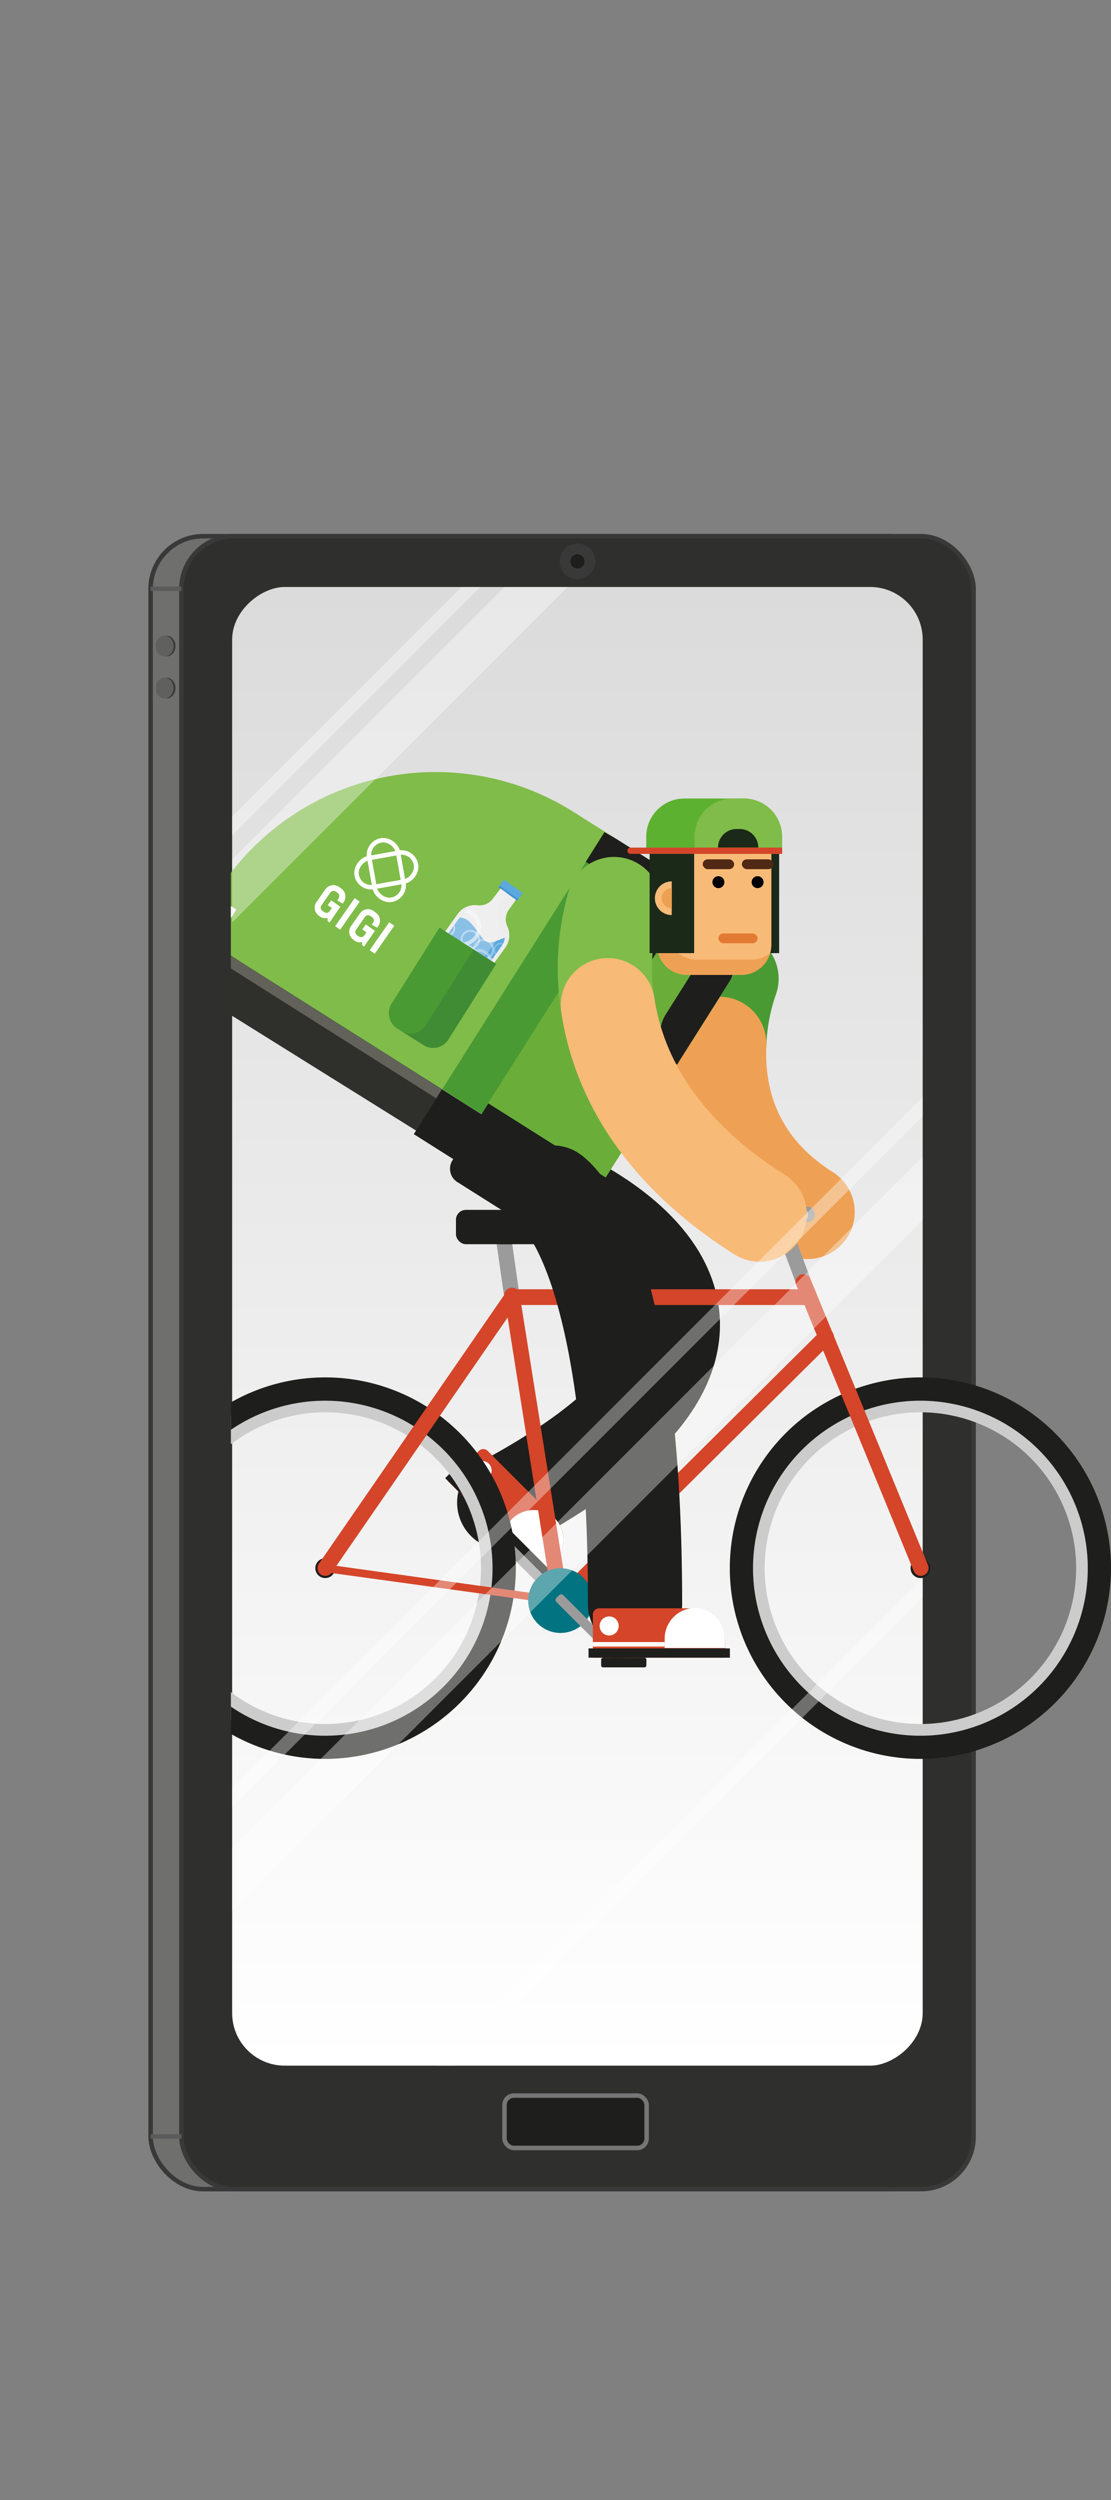 <svg viewBox="0 0 141.18 317.45" xmlns="http://www.w3.org/2000/svg" xmlns:xlink="http://www.w3.org/1999/xlink"><rect x="0" y="0" width="141.18" height="317.45" fill="#808080" stroke="none"/><linearGradient id="a" gradientTransform="matrix(0 -1 1 0 -46.09 155.15)" gradientUnits="userSpaceOnUse" x1="54.53" x2="54.53" y1="194.49" y2="6.75"><stop offset="0" stop-color="#fff"/><stop offset="1" stop-color="#dbdbdb"/></linearGradient><clipPath id="b" transform="translate(18.85 67.79)"><path d="m10.49 21.67h189.92v146.4h-189.92z"/></clipPath><clipPath id="c" transform="translate(18.85 67.79)"><path d="m33.2 58.9a.76.76 0 0 1 -.2-1.06l6.7-9.33a2.2 2.2 0 0 1 2-.88 2.61 2.61 0 0 0 2.42-1l.67-.94 1.2.86-.67.94a2.59 2.59 0 0 0 -.21 2.62 2.2 2.2 0 0 1 -.2 2.2l-6.66 9.29a.76.76 0 0 1 -1 .17z"/></clipPath><clipPath id="d" transform="translate(18.85 67.79)"><rect height="87.75" rx="6.68" transform="matrix(0 1 -1 0 155.15 46.09)" width="187.75" x="-39.35" y="56.75"/></clipPath><rect fill="#6f6f6e" height="209.88" rx="6.68" stroke="#383938" stroke-miterlimit="10" stroke-width=".57" width="100.67" x="19.14" y="68.08"/><rect fill="#9c9b9b" height="209.88" rx="6.68" width="100.67" x="23.05" y="68.08"/><rect fill="#2f2f2d" height="209.88" rx="6.68" stroke="#383938" stroke-miterlimit="10" stroke-width=".57" width="100.67" x="23.05" y="68.08"/><rect fill="url(#a)" height="87.75" rx="6.68" transform="matrix(0 1 -1 0 174 113.88)" width="187.75" x="-39.35" y="56.75"/><g stroke-miterlimit="10" stroke-width=".57"><rect fill="#1e1e1c" height="6.65" rx="1.19" stroke="#767676" width="18.06" x="64.11" y="266.08"/><path d="m23.05 271.27h-3.91" fill="none" stroke="#5b5b5b"/><path d="m23.05 74.76h-3.91" fill="none" stroke="#5b5b5b"/></g><g clip-path="url(#b)"><path d="m74.11 56.47a28.15 28.15 0 0 0 -1.56 8.28" fill="none" stroke="#4a9a34" stroke-linecap="round" stroke-miterlimit="10" stroke-width="11.97" transform="translate(18.85 67.79)"/><path d="m72.55 64.75c-.28 6.4 1.49 15.18 11.23 21.34" fill="none" stroke="#eea154" stroke-linecap="round" stroke-miterlimit="10" stroke-width="11.97" transform="translate(18.85 67.79)"/><circle cx="102.64" cy="153.88" fill="#eea154" r="5.45"/><path d="m51.39 83.63s38.15 15.51-6.17 39.37" fill="none" stroke="#1e1e1c" stroke-linecap="round" stroke-miterlimit="10" stroke-width="11.97" transform="translate(18.85 67.79)"/><path d="m51.55 130.6-1.55 1.58-11.9-11.88 3.9-3.87a.79.79 0 0 1 1.12 0l8.46 8.47a.47.47 0 0 1 .1.1 4 4 0 0 1 -.13 5.6z" fill="#d54529" transform="translate(18.85 67.79)"/><path d="m35.49 125.26h17.96v1.18h-17.96z" fill="#1e1e1c" transform="matrix(.707 .707 -.707 .707 120.87 73.2)"/><circle cx="61.26" cy="186.71" fill="#fff" r="1.21"/><path d="m51.55 130.6-.74.74-5.43-5.43.82-.82a3.92 3.92 0 0 1 5.45-.09 4 4 0 0 1 -.1 5.6z" fill="#fff" transform="translate(18.85 67.79)"/><path d="m58.15 186.89 6.45 6.45" fill="none" stroke="#fff" stroke-miterlimit="10" stroke-width=".57"/><path d="m16.32 44.57h6.72v37.54h-6.72z" fill="#2f2f2c" transform="matrix(.53 -.85 .85 .53 -25.52 113.94)"/><path d="m37.01 70.71h6.72v11.4h-6.72z" fill="#1e1e1c" transform="matrix(.534 -.845 .845 .534 -26.93 137.52)"/><path d="m67.64 43.9-20.64 32.71-41.39-26.14 3.11-4.92a32.86 32.86 0 0 1 45.34-10.23z" fill="#80bc49" transform="translate(18.85 67.79)"/><path d="m14.56 49.24-3.11 4.92 25.89 16.36 20.66-32.64a32.86 32.86 0 0 0 -43.44 11.36z" fill="#80bc49" transform="translate(18.85 67.79)"/><path d="m58 37.88-20.66 32.64 9.66 6.09 20.64-32.71-7.75-4.9c-.63-.4-1.28-.76-1.89-1.12z" fill="#4a9a34" transform="translate(18.85 67.79)"/><path d="m20.44 42.3h1.35v37.54h-1.35z" fill="#62625b" transform="matrix(.534 -.845 .845 .534 -22.94 114.1)"/><path d="m41.13 68.44h1.35v11.4h-1.35z" fill="#1e1e1c" transform="matrix(.534 -.845 .845 .534 -24.35 137.67)"/><path d="m43.22 72.29-4.55 7.21a2 2 0 0 0 .63 2.82l11.49 7.25a2 2 0 0 0 2.81-.63l4.56-7.22z" fill="#1e1e1c" transform="translate(18.85 67.79)"/><path d="m74.11 56.47a2 2 0 0 0 -.63-2.81l-11.48-7.26a2.05 2.05 0 0 0 -2.82.64l-16 25.25 14.94 9.43z" fill="#6aae39" transform="translate(18.85 67.79)"/><rect fill="#1e1e1c" height="5.75" rx=".25" transform="matrix(-.707 .707 -.707 -.707 184.73 253.95)" width="1.23" x="43.77" y="124.56"/><rect fill="#9c9b9b" height="11.83" rx=".36" transform="matrix(-.707 .707 -.707 -.707 195.12 258.01)" width="1.23" x="48.12" y="125.7"/><path d="m46.24 97.88a1 1 0 0 1 -1-.85l-1-7a1 1 0 1 1 1.94-.28l1 7a1 1 0 0 1 -.83 1.12z" fill="#9c9b9b" transform="translate(18.85 67.79)"/><path d="m22.48 111.53a19.79 19.79 0 1 1 -19.79 19.79 19.82 19.82 0 0 1 19.79-19.79m0-3a22.74 22.74 0 1 0 22.74 22.74 22.74 22.74 0 0 0 -22.74-22.74z" fill="#cdcccc" transform="translate(18.85 67.79)"/><path d="m22.48 155.54a24.22 24.22 0 1 1 24.22-24.22 24.25 24.25 0 0 1 -24.22 24.22zm0-45.48a21.27 21.27 0 1 0 21.26 21.26 21.28 21.28 0 0 0 -21.26-21.26z" fill="#1e1e1c" transform="translate(18.85 67.79)"/><circle cx="41.33" cy="199.11" fill="#1e1e1c" r="1.26"/><path d="m98.11 111.53a19.79 19.79 0 1 1 -19.79 19.79 19.82 19.82 0 0 1 19.79-19.79m0-3a22.74 22.74 0 1 0 22.74 22.74 22.74 22.74 0 0 0 -22.74-22.74z" fill="#cdcccc" transform="translate(18.85 67.79)"/><path d="m98.11 155.54a24.22 24.22 0 1 1 24.22-24.22 24.25 24.25 0 0 1 -24.22 24.22zm0-45.48a21.27 21.27 0 1 0 21.27 21.26 21.29 21.29 0 0 0 -21.27-21.26z" fill="#1e1e1c" transform="translate(18.85 67.79)"/><circle cx="116.97" cy="199.11" fill="#1e1e1c" r="1.26"/><g fill="#d54529"><path d="m22.48 132.3a1 1 0 0 1 -.56-.17 1 1 0 0 1 -.25-1.37l23.76-34.43a1 1 0 0 1 .81-.42h37.76a1 1 0 0 1 0 2h-37.25l-23.46 34a1 1 0 0 1 -.81.39z" transform="translate(18.85 67.79)"/><path d="m52.38 135.93h-.07l-29.9-4.11a.5.5 0 0 1 -.42-.56.51.51 0 0 1 .56-.42l29.89 4.16a.49.49 0 0 1 -.06 1z" transform="translate(18.85 67.79)"/><path d="m52.37 136.42a1 1 0 0 1 -1-.83l-6.1-38.54a1 1 0 1 1 1.94-.31l6.14 38.54a1 1 0 0 1 -.82 1.13z" transform="translate(18.85 67.79)"/><path d="m52.37 136.42a1 1 0 0 1 -.69-1.68l33.75-33.51a1 1 0 0 1 1.4 0 1 1 0 0 1 0 1.39l-33.76 33.51a1 1 0 0 1 -.7.29z" transform="translate(18.85 67.79)"/></g><path d="m83.22 95.82a1 1 0 0 1 -.92-.65l-3.11-8.4a1 1 0 0 1 1.81-.68l3.1 8.4a1 1 0 0 1 -.58 1.26.83.83 0 0 1 -.3.07z" fill="#9c9b9b" transform="translate(18.85 67.79)"/><path d="m83.69 87.41h-3.58a1 1 0 1 1 0-2h3.58a1 1 0 1 1 0 2z" fill="#9c9b9b" transform="translate(18.85 67.79)"/><path d="m98.17 132.3a1 1 0 0 1 -.91-.61l-15-36.49a1 1 0 0 1 1.82-.74l15 36.49a1 1 0 0 1 -.92 1.35z" fill="#d54529" transform="translate(18.85 67.79)"/><rect fill="#cdcbcb" height="1.2" rx=".35" width="7.39" x="95.25" y="153.62"/><rect fill="#057582" height="1.71" rx=".49" width="5.33" x="93.87" y="153.37"/><rect fill="#1e1e1c" height="4.36" rx="1.26" width="8.21" x="57.94" y="153.62"/><rect fill="#1e1e1c" height="2.86" rx=".83" width="9.43" x="62.81" y="155.12"/><circle cx="71.23" cy="203.23" fill="#027380" r="4.11"/><rect fill="#9c9b9b" height="11.83" rx=".36" transform="matrix(.707 -.707 .707 .707 -63.05 148.3)" width="1.23" x="55.62" y="133.2"/><rect fill="#1e1e1c" height="5.75" rx=".25" transform="matrix(0 -1 1 0 -64.03 271.51)" width="1.23" x="59.8" y="140.42"/><path d="m99.33 180.87-1-.6" fill="none"/><path d="m51.39 83.63s10.46 6.77 10.46 52.3" fill="none" stroke="#1e1e1c" stroke-linecap="round" stroke-miterlimit="10" stroke-width="11.97" transform="translate(18.85 67.79)"/><path d="m66.95 52.36h2.28a2.34 2.34 0 0 1 2.34 2.34v12.63a0 0 0 0 1 0 0 4.62 4.62 0 0 1 -4.62-4.62v-10.35a0 0 0 0 1 0 0z" fill="#1e1e1c" transform="matrix(.845 .534 -.534 .845 61.52 40.05)"/><path d="m63.21 47.09a0 0 0 0 1 0 0v12.63a2.34 2.34 0 0 1 -2.34 2.34h-2.28a0 0 0 0 1 0 0v-10.36a4.62 4.62 0 0 1 4.62-4.61z" fill="#1e1e1c" transform="matrix(-.845 -.534 .534 -.845 102.1 201.02)"/><path d="m73.28 140.46v2.23h-16.79v-5.48a.79.79 0 0 1 .79-.79h12.11a4 4 0 0 1 3.89 4.04z" fill="#d54529" transform="translate(18.85 67.79)"/><path d="m74.79 209.3h17.96v1.18h-17.96z" fill="#1e1e1c"/><circle cx="77.41" cy="206.45" fill="#fff" r="1.21"/><path d="m73.28 140.46v1h-7.67v-1.17a3.92 3.92 0 0 1 3.78-3.92 4 4 0 0 1 3.89 4.09z" fill="#fff" transform="translate(18.85 67.79)"/><path d="m75.34 208.78h9.12" fill="none" stroke="#fff" stroke-miterlimit="10" stroke-width=".57"/><circle cx="96.53" cy="154.22" fill="#f8ba77" r="5.45"/><path d="m67.64 43.9-7.75-4.9c-.63-.41-1.28-.77-1.93-1.13l-2.37 3.76 9.63 6.09z" fill="#1e1e1c" transform="translate(18.85 67.79)"/><path d="m59.17 47a29.07 29.07 0 0 0 -.78 12.8" fill="#6aae39" stroke="#80bc49" stroke-linecap="round" stroke-miterlimit="10" stroke-width="11.97" transform="translate(18.85 67.79)"/><path d="m58.39 59.84c1.18 7.85 5.69 18 19.29 26.59" fill="#6aae39" stroke="#f8ba77" stroke-linecap="round" stroke-miterlimit="10" stroke-width="11.97" transform="translate(18.85 67.79)"/><path d="m93.35 108.42h5.66v12.6h-5.66z" fill="#1b2919"/><path d="m79.16 39.23v13a3.94 3.94 0 0 1 -.14 1 3.8 3.8 0 0 1 -3.65 2.77h-6.94a3.8 3.8 0 0 1 -3.79-3.79v-13a3.78 3.78 0 0 1 3.79-3.79h6.94a3.79 3.79 0 0 1 3.79 3.81z" fill="#eea154" transform="translate(18.85 67.79)"/><path d="m79.16 39.23v13a3.94 3.94 0 0 1 -.14 1 3.79 3.79 0 0 1 -2.35.82h-7a3.81 3.81 0 0 1 -3.79-3.79v-13a3.86 3.86 0 0 1 .14-1 3.82 3.82 0 0 1 2.36-.82h6.94a3.79 3.79 0 0 1 3.84 3.79z" fill="#f8ba77" transform="translate(18.85 67.79)"/><rect fill="#e37a33" height="1.25" rx=".63" width="4.98" x="91.29" y="118.52"/><rect fill="#4f2913" height="1.25" rx=".63" width="3.99" x="94.27" y="109.11"/><rect fill="#4f2913" height="1.25" rx=".63" width="3.99" x="89.3" y="109.11"/><circle cx="91.29" cy="112.01" r=".76"/><path d="m80.53 38.45v2.18h-17.26v-2.18a4.85 4.85 0 0 1 4.85-4.85h7.56a4.85 4.85 0 0 1 4.85 4.85z" fill="#5db130" transform="translate(18.85 67.79)"/><path d="m80.53 38.46v2.17h-11.12v-2.17a4.85 4.85 0 0 1 4.85-4.86h1.41a4.86 4.86 0 0 1 4.86 4.86z" fill="#80bc49" transform="translate(18.85 67.79)"/><path d="m93.6 105.26h.4a2.36 2.36 0 0 1 2.36 2.36 0 0 0 0 1 0 0h-5.12a0 0 0 0 1 0 0 2.36 2.36 0 0 1 2.36-2.36z" fill="#1b2919"/><path d="m80.13 107.62h19.26a0 0 0 0 1 0 0v.8a0 0 0 0 1 0 0h-19.26a.4.4 0 0 1 -.4-.4.4.4 0 0 1 .4-.4z" fill="#d54529"/><path d="m82.55 108.42h5.66v12.6h-5.66z" fill="#1b2919"/><path d="m66.51 48.4a2.14 2.14 0 1 1 0-4.28" fill="#f8ba77" transform="translate(18.85 67.79)"/><path d="m66.51 47.54a1.28 1.28 0 0 1 0-2.56" fill="#eda050" transform="translate(18.85 67.79)"/><circle cx="96.27" cy="112.01" r=".76"/><path d="m45.34 52.54-6.71 9.33a1.23 1.23 0 0 1 -1.71.28l-4-2.88a1.22 1.22 0 0 1 -.28-1.7l6.7-9.33a2.65 2.65 0 0 1 2.45-1.08 2.12 2.12 0 0 0 2-.84l1-1.32 1.95 1.41-.94 1.31a2.12 2.12 0 0 0 -.17 2.16 2.64 2.64 0 0 1 -.29 2.66z" fill="#eeeded" transform="translate(18.85 67.79)"/><path d="m45.34 52.54-6.71 9.33a1.23 1.23 0 0 1 -1.71.28l-4-2.88a1.22 1.22 0 0 1 -.28-1.7l6.7-9.33a2.65 2.65 0 0 1 2.45-1.08 2.12 2.12 0 0 0 2-.84l1-1.32 1.95 1.41-.94 1.31a2.12 2.12 0 0 0 -.17 2.16 2.64 2.64 0 0 1 -.29 2.66z" fill="#eeeded" transform="translate(18.85 67.79)"/><path d="m44.57 44.63h2.96v1.18h-2.96z" fill="#5ca9de" transform="matrix(.812 .584 -.584 .812 53.9 49.41)"/><path d="m44.3 45.49h2.96v.23h-2.96z" fill="#3e94d1" transform="matrix(.812 .584 -.584 .812 54.08 49.65)"/><g clip-path="url(#c)"><path d="m36.4 49.73s2.87-2 4.42-.47 1.68 3.15 3.35 2.44a25.07 25.07 0 0 1 3.83-1.18l-9.67 13.48-5-3.59-3.68-2.65z" fill="#5ca9de" transform="translate(18.85 67.79)"/><g fill="none" stroke="#fff" stroke-miterlimit="10"><circle cx="57.06" cy="121.76" opacity=".22" r=".58" stroke-width=".13"/><circle cx="56.34" cy="126.69" opacity=".32" r="1.16" stroke-width=".26"/><circle cx="56.4" cy="124.47" opacity=".05" r=".5" stroke-width=".11"/><circle cx="57.84" cy="128.49" opacity=".22" r=".82" stroke-width=".19"/><circle cx="53.26" cy="121.37" opacity=".36" r=".64" stroke-width=".15"/><circle cx="59.03" cy="127.08" opacity=".41" r=".59" stroke-width=".14"/><circle cx="59.77" cy="119.29" opacity=".42" r="1.11" stroke-width=".25"/><circle cx="56.94" cy="130.19" opacity=".31" r="1.62" stroke-width=".37"/><circle cx="55.07" cy="119.23" opacity=".04" r=".5" stroke-width=".12"/><circle cx="55.22" cy="121.17" opacity=".46" r="1.91" stroke-width=".43"/><circle cx="56.88" cy="117.88" opacity=".56" r=".86" stroke-width=".2"/><circle cx="51.52" cy="123.81" opacity=".36" r=".65" stroke-width=".15"/><circle cx="59.07" cy="121.12" opacity=".45" r="1.15" stroke-width=".26"/><circle cx="60.8" cy="122.24" opacity=".36" r="1.58" stroke-width=".36"/><circle cx="61.54" cy="124" opacity=".25" r="2.24" stroke-width=".51"/><circle cx="65.03" cy="119.55" opacity=".06" r=".62" stroke-width=".14"/><circle cx="62.75" cy="122.27" opacity=".19" r=".52" stroke-width=".12"/><circle cx="55.17" cy="123.12" opacity=".44" r="1.84" stroke-width=".42"/><circle cx="52.15" cy="126.37" opacity=".59" r="1.11" stroke-width=".25"/><circle cx="59.61" cy="123.58" opacity=".13" r="2.39" stroke-width=".55"/><circle cx="53.19" cy="123.35" opacity=".24" r="1.72" stroke-width=".39"/><circle cx="57.96" cy="123.18" opacity=".32" r="1.18" stroke-width=".27"/><circle cx="58.2" cy="125.27" opacity=".23" r="2.33" stroke-width=".53"/><circle cx="57.2" cy="119.81" opacity=".38" r=".62" stroke-width=".14"/><circle cx="53.87" cy="127.67" opacity=".33" r="1.15" stroke-width=".26"/><circle cx="50.24" cy="125.4" opacity=".34" r=".56" stroke-width=".13"/><circle cx="54.26" cy="125.34" opacity=".55" r=".54" stroke-width=".12"/><circle cx="58.74" cy="117.73" opacity=".58" r="2.15" stroke-width=".49"/><circle cx="60.28" cy="125.54" opacity=".47" r=".65" stroke-width=".15"/><circle cx="61.45" cy="120.56" opacity=".36" r="1.21" stroke-width=".27"/><circle cx="55.46" cy="128.89" opacity=".19" r=".86" stroke-width=".2"/><circle cx="63.59" cy="120.6" opacity=".25" r=".79" stroke-width=".18"/></g></g><path d="m44.17 51.7-6.71 9.3a1.23 1.23 0 0 1 -1.71.28l-2.82-2a1.22 1.22 0 0 1 -.28-1.7l6.7-9.33a2.65 2.65 0 0 1 2.45-1.08 2.12 2.12 0 0 0 2-.84l1-1.32.78.56-1 1.32a2.13 2.13 0 0 0 -.17 2.11 2.65 2.65 0 0 1 -.24 2.7z" fill="#f5f5f5" opacity=".3" transform="translate(18.85 67.79)"/><path d="m44.2 54.6-6.07 9.6a2.29 2.29 0 0 1 -3.17.71l-2.73-1.73-.59-.37a2.3 2.3 0 0 1 -.72-3.17l6.08-9.64z" fill="#408c34" transform="translate(18.85 67.79)"/><path d="m41.32 52.78-6.06 9.6a2.29 2.29 0 0 1 -3 .8l-.59-.37a2.3 2.3 0 0 1 -.72-3.17l6.05-9.64z" fill="#4a9a34" transform="translate(18.85 67.79)"/><path d="m23.24 46.53 1.16.81-1.37 2-.25-.17v-.41a1.11 1.11 0 0 1 -.94-.16l-.15-.11a1.24 1.24 0 0 1 -.32-1.75l1.12-1.6a1.24 1.24 0 0 1 1.75-.31l.25.18a1.24 1.24 0 0 1 .33 1.75l-.13.18-.69-.41.17-.25a.5.5 0 0 0 -.12-.7l-.23-.16a.5.5 0 0 0 -.7.13l-1.12 1.61a.49.49 0 0 0 .12.7l.23.16a.49.49 0 0 0 .7-.13l.27-.39-.53-.36z" fill="#fff" transform="translate(18.85 67.79)"/><path d="m23.74 49.81 2.48-3.56.64.44-2.48 3.56z" fill="#fff" transform="translate(18.85 67.79)"/><path d="m27.63 49.59 1.16.81-1.37 2-.25-.18v-.4a1.11 1.11 0 0 1 -.94-.16l-.15-.11a1.24 1.24 0 0 1 -.32-1.75l1.12-1.6a1.23 1.23 0 0 1 1.75-.31l.25.18a1.24 1.24 0 0 1 .33 1.75l-.13.18-.69-.39.17-.24a.49.49 0 0 0 -.11-.7l-.24-.16a.49.49 0 0 0 -.69.13l-1.12 1.61a.49.49 0 0 0 .12.7l.23.16a.5.5 0 0 0 .7-.13l.27-.39-.53-.36z" fill="#fff" transform="translate(18.85 67.79)"/><path d="m28.13 52.86 2.48-3.55.64.44-2.48 3.56z" fill="#fff" transform="translate(18.85 67.79)"/><rect fill="none" height="7.66" rx="1.86" stroke="#fff" stroke-miterlimit="10" stroke-width=".57" transform="matrix(.176 .984 -.984 .176 85.76 73.19)" width="3.72" x="28.37" y="38.84"/><rect fill="none" height="7.66" rx="1.86" stroke="#fff" stroke-miterlimit="10" stroke-width=".57" transform="matrix(-.984 .176 -.176 -.984 86.35 147.14)" width="3.72" x="28.37" y="38.84"/><path d="m27.3 113.76-.85 1.34 2.75 1.71.84-1.33z" fill="#f5f5f5"/><path d="m26.19 115.55-.85 1.34 2.75 1.72.84-1.34z" fill="#f5f5f5"/></g><circle cx="73.38" cy="71.28" fill="#383938" r="2.26"/><circle cx="73.38" cy="71.28" fill="#1e1e1c" r=".9"/><ellipse cx="21.16" cy="82.03" fill="#383938" rx="1.14" ry="1.32"/><ellipse cx="20.92" cy="82.03" fill="#60605f" rx="1.14" ry="1.32"/><ellipse cx="21.16" cy="87.36" fill="#383938" rx="1.14" ry="1.32"/><ellipse cx="20.92" cy="87.36" fill="#60605f" rx="1.14" ry="1.32"/><g clip-path="url(#d)" opacity=".36"><path d="m-16.24 65.17-1.2-1.17 131.75-131.79 1.21 1.21zm133.17-122.07-4-4-131.78 131.73 4 4zm-1.41 113.71-1.21-1.21-131.75 131.75 1.2 1.21zm1.41 11.75-4-4-131.78 131.72 4 4zm-1.41 49.35-1.21-1.21-131.75 131.75 1.2 1.21z" fill="#fff" transform="translate(18.85 67.79)"/></g></svg>